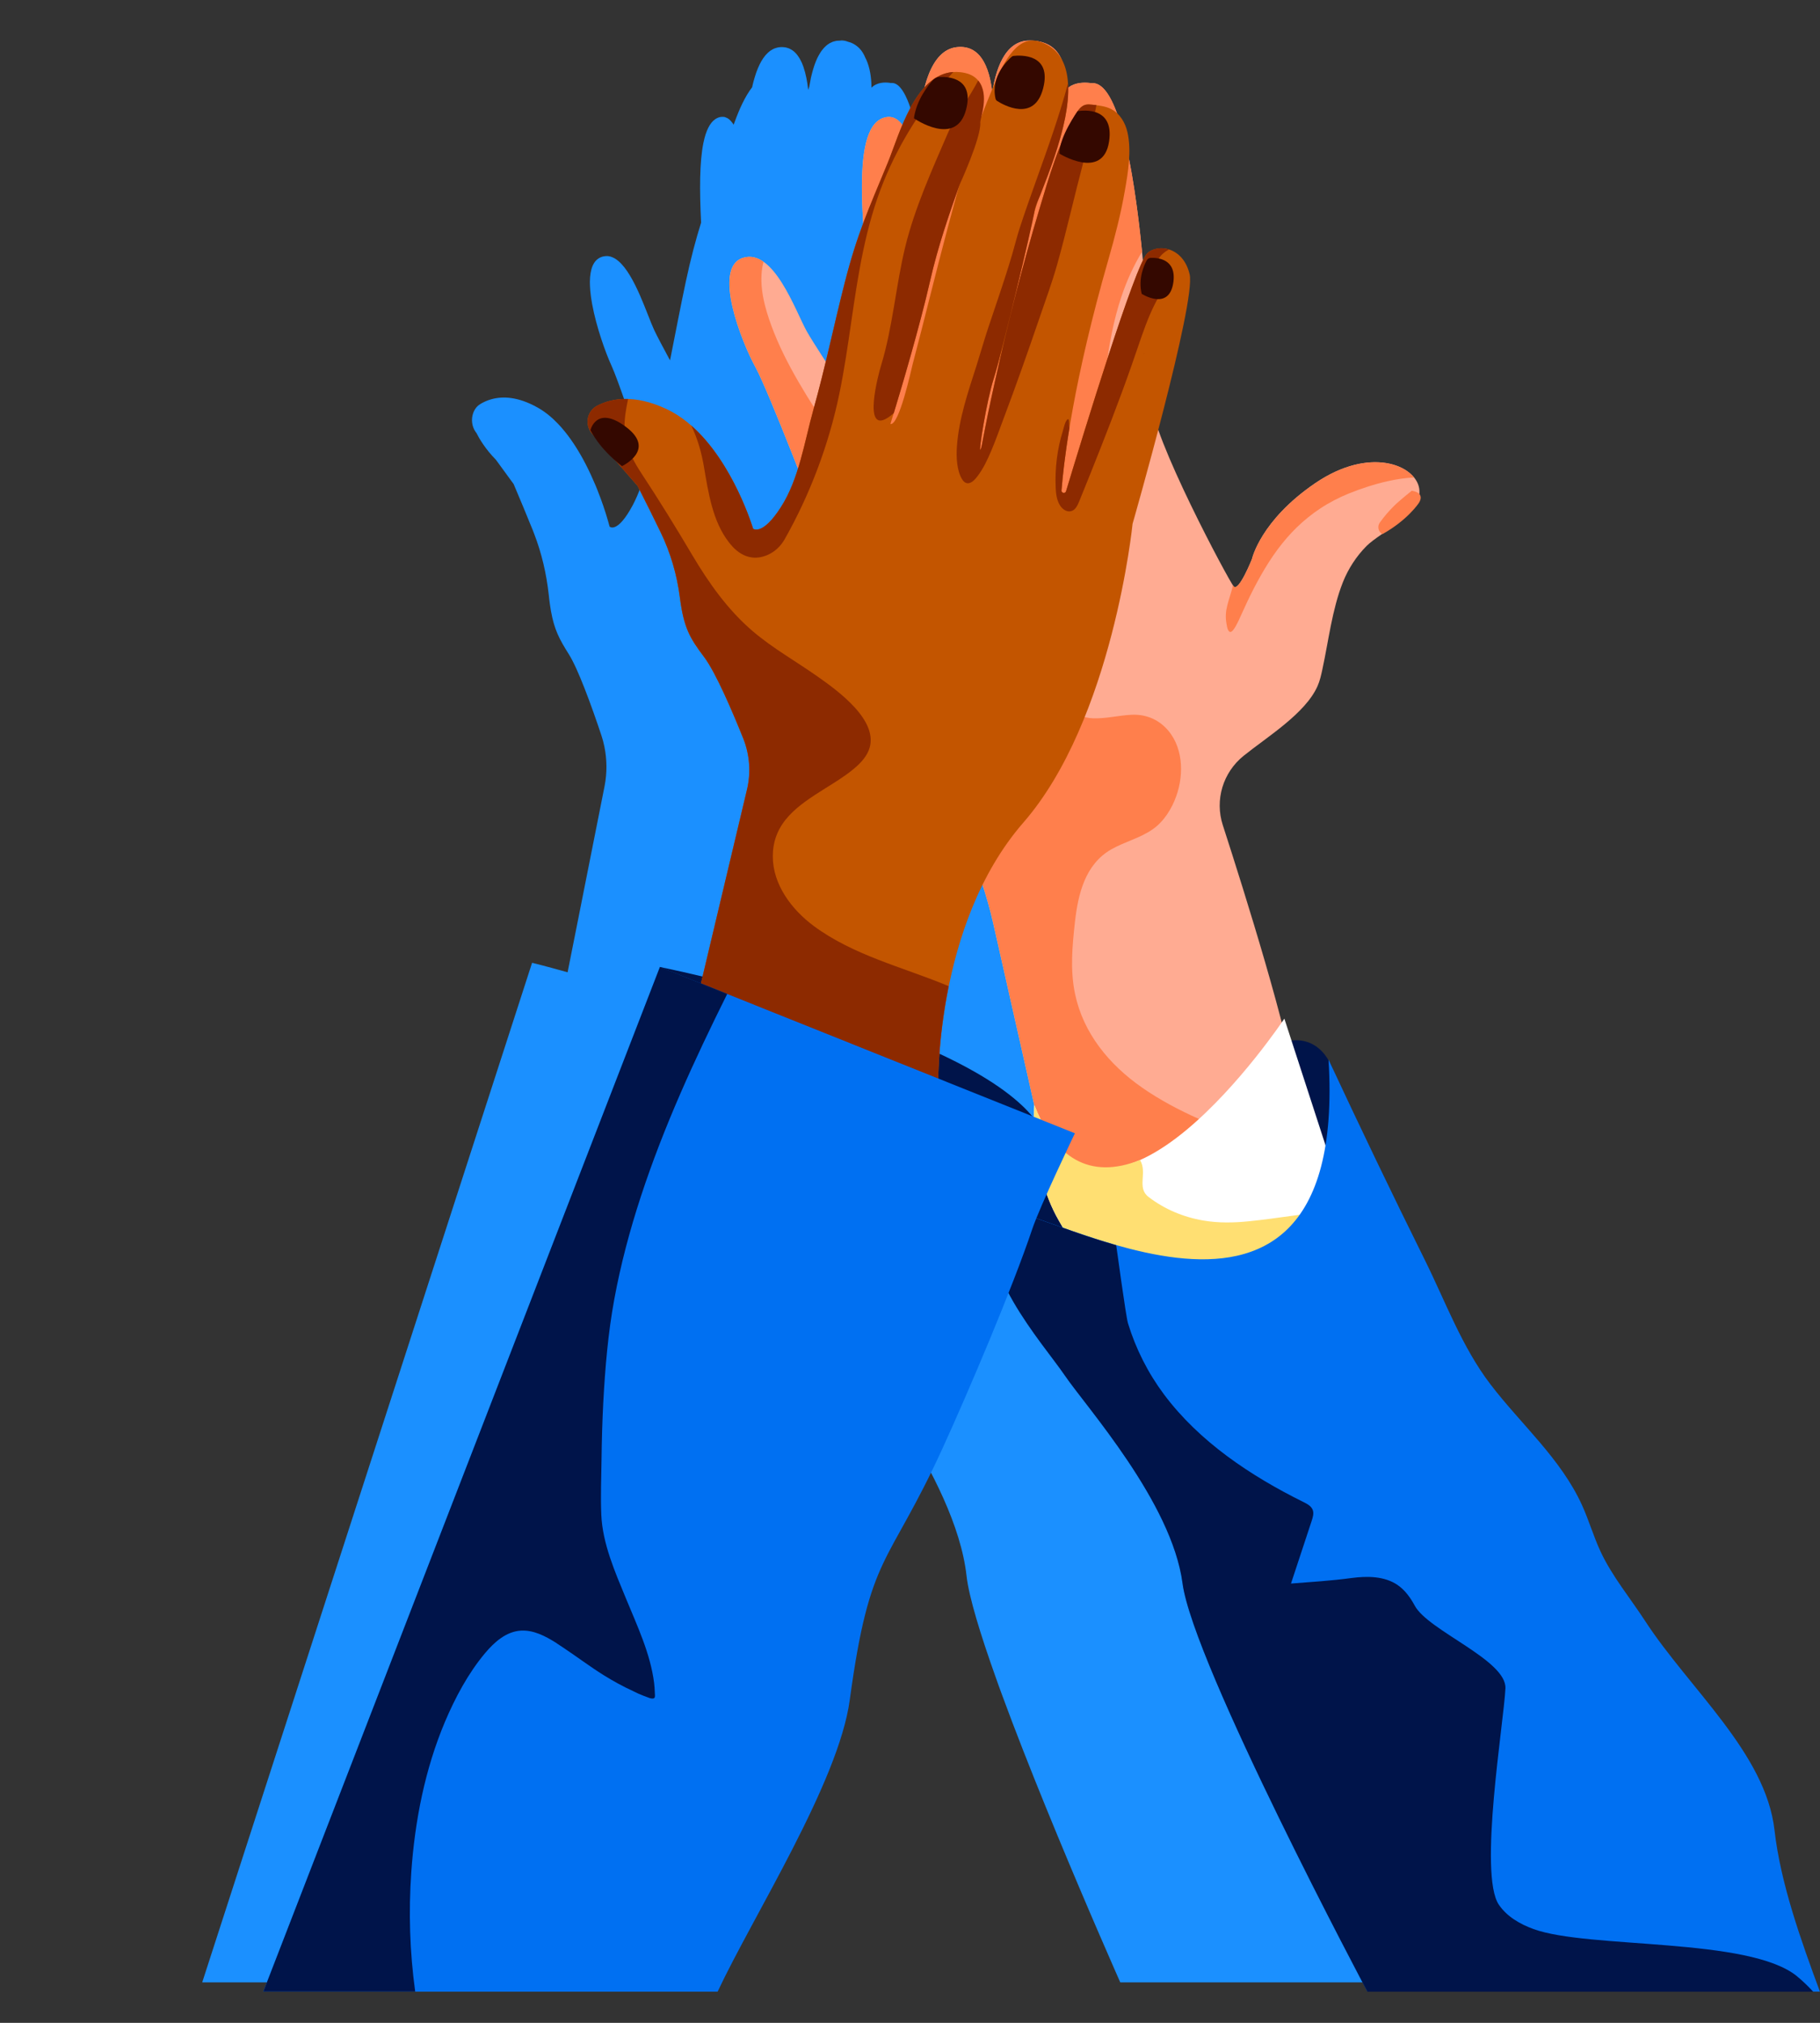 <svg width="45" height="50" viewBox="0 0 45 50" fill="none" xmlns="http://www.w3.org/2000/svg">
<rect x="0" y="0" width="45" height="50" fill="#333333" stroke="none"/>
<g clip-path="url(#clip0_4011_76655)">
<path d="M37 48.999C36.616 47.752 36.191 46.34 36.066 45.025C35.886 43.135 34.318 41.556 33.404 39.876C33.096 39.309 32.728 38.782 32.49 38.17C32.347 37.803 32.253 37.413 32.115 37.045C31.68 35.892 30.858 35.048 30.225 34.055C29.64 33.137 29.302 32.019 28.875 30.99C28.199 29.361 27.542 27.72 26.899 26.072C26.899 26.078 26.899 26.085 26.9 26.091C26.61 25.483 26.137 25.603 26.137 25.603L25.99 25.062C25.99 25.062 25.971 25.096 25.937 25.157C25.595 23.577 25.054 21.52 24.725 20.303C24.558 19.684 24.727 19.009 25.154 18.596C25.627 18.139 26.421 17.561 26.671 16.888C26.721 16.754 26.747 16.61 26.773 16.467C26.9 15.765 26.971 14.999 27.194 14.328C27.303 13.997 27.468 13.691 27.68 13.437C27.756 13.346 27.871 13.247 28 13.141C28.002 13.143 28.004 13.145 28.004 13.145C28.527 12.797 28.754 12.379 28.754 12.379C28.754 12.379 28.832 12.253 28.765 12.16C28.77 12.113 28.77 12.063 28.762 12.014C28.743 11.877 28.673 11.747 28.565 11.64C28.564 11.638 28.562 11.637 28.561 11.635C28.551 11.626 28.541 11.617 28.53 11.607C28.527 11.604 28.524 11.601 28.52 11.599C28.51 11.59 28.5 11.581 28.489 11.573C28.486 11.571 28.481 11.568 28.477 11.565C28.466 11.557 28.455 11.548 28.444 11.541C28.441 11.539 28.438 11.537 28.434 11.534C28.396 11.51 28.356 11.488 28.313 11.468C28.307 11.465 28.302 11.462 28.295 11.459C28.284 11.455 28.272 11.45 28.26 11.446C28.252 11.443 28.245 11.44 28.237 11.437C28.226 11.433 28.214 11.43 28.202 11.426C28.193 11.423 28.184 11.42 28.175 11.418C28.164 11.415 28.152 11.411 28.14 11.408C28.13 11.405 28.119 11.403 28.108 11.402C28.097 11.399 28.086 11.397 28.075 11.395C28.055 11.391 28.033 11.388 28.012 11.385C28.002 11.384 27.993 11.383 27.983 11.382C27.969 11.381 27.955 11.379 27.941 11.378C27.931 11.378 27.92 11.377 27.909 11.376C27.895 11.376 27.882 11.375 27.868 11.375C27.857 11.375 27.846 11.375 27.834 11.375C27.82 11.375 27.805 11.375 27.79 11.377C27.779 11.377 27.769 11.378 27.758 11.379C27.741 11.38 27.724 11.382 27.707 11.384C27.698 11.385 27.689 11.386 27.679 11.387C27.653 11.391 27.627 11.395 27.6 11.399C27.594 11.4 27.588 11.402 27.583 11.403C27.561 11.407 27.539 11.412 27.517 11.418C27.507 11.42 27.497 11.423 27.487 11.426C27.468 11.43 27.45 11.435 27.432 11.441C27.421 11.444 27.41 11.448 27.398 11.452C27.38 11.457 27.362 11.464 27.343 11.47C27.332 11.474 27.321 11.478 27.311 11.482C27.29 11.489 27.27 11.498 27.25 11.506C27.24 11.51 27.231 11.514 27.223 11.517C27.193 11.53 27.163 11.544 27.133 11.559C27.13 11.561 27.126 11.562 27.123 11.564C27.096 11.577 27.069 11.592 27.041 11.607C27.03 11.613 27.02 11.619 27.01 11.625C26.989 11.636 26.968 11.649 26.947 11.661C26.935 11.668 26.924 11.676 26.912 11.684C26.892 11.696 26.871 11.71 26.851 11.723C26.84 11.731 26.827 11.74 26.815 11.747C26.794 11.762 26.773 11.778 26.75 11.794C26.74 11.802 26.729 11.809 26.719 11.817C26.687 11.841 26.655 11.865 26.624 11.891L26.622 11.893C26.2 12.237 25.913 12.585 25.718 12.886C25.702 12.911 25.686 12.936 25.671 12.96C25.641 13.009 25.613 13.056 25.588 13.102C25.576 13.126 25.564 13.148 25.552 13.169C25.368 13.52 25.325 13.757 25.325 13.757C25.325 13.757 25.249 13.989 25.161 14.183C25.151 14.206 25.14 14.228 25.129 14.249C25.066 14.378 25.001 14.473 24.958 14.439C24.956 14.437 24.953 14.434 24.951 14.431C24.951 14.431 24.949 14.429 24.948 14.427C24.944 14.422 24.939 14.414 24.932 14.401C24.774 14.112 23.778 11.875 23.399 10.579C23.744 9.002 24.118 7.133 24.043 6.75C23.925 6.149 23.503 6.021 23.26 6.163C23.257 6.165 23.254 6.167 23.251 6.168C23.238 6.177 23.224 6.186 23.212 6.195C23.201 6.205 23.19 6.216 23.18 6.227C23.177 6.23 23.173 6.233 23.17 6.237C23.148 6.264 23.118 6.323 23.083 6.409C23.041 5.888 22.991 5.358 22.93 4.854C22.93 4.851 22.93 4.848 22.929 4.845C22.922 4.789 22.915 4.733 22.908 4.677C22.907 4.668 22.906 4.658 22.904 4.648C22.898 4.599 22.892 4.55 22.885 4.501C22.884 4.489 22.882 4.476 22.88 4.464C22.874 4.417 22.868 4.372 22.861 4.326C22.859 4.313 22.857 4.3 22.855 4.287C22.849 4.242 22.842 4.198 22.835 4.154C22.833 4.142 22.832 4.128 22.829 4.116C22.823 4.07 22.815 4.026 22.808 3.981C22.807 3.971 22.804 3.96 22.803 3.95C22.801 3.94 22.8 3.93 22.799 3.922C22.81 3.693 22.806 3.464 22.765 3.253C22.732 3.077 22.659 2.905 22.548 2.783C22.547 2.779 22.546 2.776 22.544 2.773C22.537 2.748 22.53 2.725 22.522 2.702C22.517 2.689 22.513 2.676 22.509 2.663C22.5 2.638 22.492 2.615 22.483 2.591C22.48 2.581 22.476 2.572 22.473 2.562C22.448 2.497 22.423 2.437 22.396 2.383C22.392 2.374 22.387 2.367 22.384 2.358C22.375 2.341 22.366 2.323 22.357 2.307C22.351 2.297 22.346 2.289 22.341 2.281C22.333 2.267 22.324 2.253 22.316 2.24C22.31 2.231 22.304 2.224 22.299 2.216C22.291 2.204 22.282 2.194 22.274 2.183C22.268 2.175 22.262 2.169 22.256 2.162C22.248 2.152 22.239 2.143 22.231 2.135C22.225 2.129 22.218 2.123 22.212 2.117C22.203 2.11 22.195 2.103 22.186 2.097C22.18 2.092 22.173 2.088 22.167 2.084C22.158 2.079 22.149 2.075 22.139 2.07C22.133 2.067 22.128 2.064 22.121 2.062C22.111 2.058 22.1 2.056 22.089 2.054C22.084 2.054 22.079 2.052 22.074 2.052C22.058 2.05 22.041 2.05 22.025 2.052C22.025 2.052 22.019 2.051 22.01 2.049H22.006C22.001 2.049 21.994 2.047 21.986 2.046H21.984C21.896 2.034 21.683 2.026 21.548 2.168C21.548 2.129 21.547 2.09 21.544 2.053C21.532 1.819 21.486 1.594 21.387 1.41C21.382 1.398 21.377 1.387 21.372 1.375C21.369 1.369 21.367 1.364 21.364 1.359C21.355 1.341 21.345 1.324 21.335 1.307L21.334 1.305C21.323 1.287 21.311 1.27 21.299 1.254C21.295 1.249 21.292 1.246 21.289 1.241C21.279 1.229 21.269 1.217 21.259 1.206C21.254 1.201 21.25 1.197 21.246 1.192C21.232 1.178 21.218 1.164 21.203 1.152L21.2 1.15C21.184 1.136 21.167 1.125 21.149 1.112C21.144 1.109 21.139 1.105 21.134 1.103C21.121 1.094 21.106 1.086 21.092 1.078C21.086 1.076 21.08 1.073 21.074 1.07C21.055 1.06 21.035 1.051 21.012 1.045H21.011C20.999 1.041 20.986 1.037 20.974 1.034C20.904 1.007 20.831 0.991 20.758 1.005C20.727 1.005 20.698 1.007 20.669 1.012C20.66 1.014 20.651 1.017 20.642 1.019C20.623 1.022 20.605 1.027 20.587 1.034C20.576 1.038 20.566 1.043 20.557 1.048C20.541 1.054 20.526 1.061 20.511 1.07C20.501 1.076 20.49 1.083 20.481 1.09C20.468 1.099 20.453 1.108 20.441 1.119C20.431 1.127 20.422 1.136 20.412 1.145C20.4 1.156 20.387 1.167 20.376 1.18C20.367 1.19 20.358 1.2 20.349 1.212C20.338 1.224 20.328 1.238 20.317 1.251C20.308 1.263 20.3 1.276 20.291 1.288C20.282 1.303 20.272 1.317 20.264 1.333C20.255 1.346 20.247 1.36 20.24 1.374C20.231 1.39 20.223 1.406 20.215 1.422C20.207 1.438 20.2 1.453 20.193 1.469C20.186 1.485 20.178 1.503 20.172 1.52C20.165 1.536 20.157 1.554 20.152 1.571C20.145 1.589 20.139 1.606 20.133 1.624C20.127 1.643 20.121 1.661 20.115 1.68C20.11 1.698 20.104 1.716 20.099 1.734C20.093 1.754 20.087 1.774 20.082 1.795C20.077 1.812 20.073 1.828 20.069 1.846C20.063 1.869 20.057 1.892 20.052 1.915C20.049 1.928 20.047 1.94 20.045 1.952C20.032 2.015 20.02 2.08 20.009 2.145C20 2.171 19.991 2.197 19.983 2.221C19.961 2.016 19.923 1.822 19.866 1.656C19.864 1.65 19.861 1.643 19.859 1.636C19.852 1.616 19.844 1.596 19.836 1.577C19.831 1.565 19.826 1.554 19.821 1.542C19.814 1.526 19.805 1.509 19.797 1.494C19.791 1.481 19.784 1.469 19.777 1.456C19.769 1.442 19.761 1.429 19.752 1.416C19.744 1.403 19.736 1.392 19.728 1.38C19.719 1.368 19.71 1.357 19.702 1.346C19.692 1.335 19.682 1.324 19.673 1.313C19.664 1.304 19.654 1.294 19.645 1.285C19.634 1.276 19.623 1.266 19.611 1.257C19.601 1.249 19.591 1.243 19.581 1.236C19.568 1.228 19.555 1.22 19.542 1.214C19.532 1.208 19.521 1.203 19.511 1.198C19.496 1.192 19.481 1.188 19.465 1.183C19.455 1.18 19.445 1.176 19.433 1.174C19.416 1.17 19.397 1.168 19.378 1.167C19.368 1.167 19.358 1.164 19.349 1.164C19.319 1.164 19.289 1.164 19.257 1.169C19.234 1.172 19.212 1.178 19.19 1.185C19.185 1.187 19.179 1.188 19.174 1.19C19.153 1.196 19.132 1.205 19.112 1.215C19.11 1.216 19.108 1.218 19.106 1.219C19.088 1.228 19.07 1.239 19.053 1.25C19.049 1.253 19.045 1.256 19.04 1.259C19.022 1.273 19.004 1.287 18.987 1.303C18.984 1.306 18.981 1.308 18.978 1.312C18.963 1.327 18.948 1.341 18.934 1.358C18.93 1.362 18.927 1.365 18.923 1.37C18.908 1.389 18.892 1.409 18.878 1.43C18.874 1.435 18.871 1.44 18.867 1.445C18.855 1.463 18.842 1.483 18.83 1.504C18.827 1.508 18.825 1.512 18.822 1.517C18.809 1.54 18.796 1.565 18.783 1.591C18.78 1.597 18.777 1.604 18.774 1.611C18.763 1.634 18.752 1.658 18.741 1.683C18.74 1.687 18.738 1.691 18.736 1.695C18.725 1.723 18.714 1.752 18.703 1.781C18.7 1.789 18.697 1.797 18.694 1.806C18.684 1.835 18.674 1.865 18.665 1.896C18.664 1.899 18.662 1.903 18.662 1.906C18.653 1.936 18.644 1.966 18.636 1.996C18.634 2.005 18.631 2.015 18.628 2.024C18.62 2.056 18.612 2.089 18.604 2.123C18.603 2.13 18.601 2.136 18.6 2.142C18.599 2.147 18.598 2.151 18.597 2.156C18.418 2.389 18.277 2.704 18.162 3.023L18.16 3.027C18.154 3.045 18.147 3.064 18.14 3.083C18.132 3.071 18.125 3.059 18.117 3.048C18.115 3.046 18.114 3.044 18.112 3.042C18.101 3.027 18.089 3.012 18.078 3C18.075 2.996 18.072 2.992 18.068 2.988C18.056 2.974 18.043 2.962 18.03 2.951L18.027 2.948C18.013 2.937 17.997 2.927 17.983 2.919C17.979 2.917 17.975 2.916 17.971 2.914C17.958 2.908 17.946 2.902 17.933 2.898C17.929 2.897 17.925 2.895 17.922 2.894C17.905 2.89 17.888 2.888 17.871 2.888C17.868 2.888 17.865 2.888 17.861 2.888C17.847 2.888 17.832 2.889 17.817 2.891C17.812 2.891 17.807 2.893 17.802 2.894C17.784 2.898 17.765 2.904 17.745 2.913C17.592 2.978 17.488 3.154 17.419 3.415C17.413 3.44 17.407 3.467 17.401 3.494C17.398 3.507 17.395 3.519 17.392 3.532C17.296 4.004 17.295 4.699 17.335 5.503C17.202 5.93 17.084 6.368 16.958 6.957C16.825 7.579 16.707 8.204 16.583 8.826C16.577 8.853 16.572 8.88 16.566 8.906C16.393 8.586 16.246 8.308 16.177 8.162C15.999 7.783 15.7 6.795 15.286 6.449C15.27 6.435 15.254 6.423 15.238 6.412L15.236 6.411C15.22 6.4 15.204 6.39 15.188 6.381L15.183 6.379C15.168 6.37 15.152 6.364 15.137 6.357C15.134 6.356 15.131 6.355 15.128 6.354C15.114 6.348 15.099 6.343 15.085 6.339C15.08 6.339 15.075 6.338 15.071 6.337C15.057 6.334 15.045 6.331 15.032 6.33C15.025 6.33 15.018 6.33 15.011 6.33C15 6.33 14.988 6.329 14.977 6.33C14.967 6.33 14.957 6.333 14.948 6.334C14.939 6.335 14.93 6.336 14.921 6.338C14.904 6.341 14.887 6.346 14.87 6.353C14.867 6.353 14.866 6.354 14.864 6.355C14.764 6.393 14.696 6.47 14.651 6.574C14.607 6.68 14.587 6.813 14.585 6.963C14.585 6.995 14.585 7.028 14.587 7.061C14.59 7.144 14.598 7.232 14.61 7.322C14.613 7.345 14.616 7.367 14.62 7.39C14.627 7.432 14.633 7.474 14.641 7.517C14.747 8.094 14.977 8.728 15.118 9.035C15.276 9.379 15.681 10.58 15.996 11.538C15.907 11.875 15.797 12.201 15.642 12.492C15.261 13.202 15.073 13.017 15.073 13.017C15.073 13.017 15.073 13.015 15.071 13.011L15.07 13.008C15.069 13.005 15.068 13.001 15.067 12.996C15.066 12.993 15.066 12.989 15.064 12.985C15.062 12.98 15.061 12.976 15.06 12.97C15.058 12.965 15.057 12.959 15.055 12.954C15.054 12.948 15.052 12.942 15.05 12.935C15.048 12.927 15.046 12.92 15.043 12.911C15.042 12.906 15.04 12.9 15.039 12.896C15.028 12.856 15.014 12.809 14.997 12.753L14.995 12.749C14.99 12.731 14.984 12.713 14.979 12.694C14.977 12.689 14.976 12.684 14.974 12.679C14.968 12.661 14.962 12.64 14.955 12.621C14.954 12.615 14.951 12.61 14.95 12.605C14.943 12.583 14.936 12.562 14.928 12.54C14.927 12.536 14.925 12.532 14.925 12.528C14.881 12.4 14.828 12.254 14.765 12.096C14.764 12.092 14.762 12.089 14.761 12.086C14.749 12.056 14.736 12.026 14.724 11.996C14.722 11.992 14.721 11.988 14.719 11.984C14.65 11.821 14.571 11.648 14.482 11.475L14.479 11.469C14.463 11.437 14.445 11.405 14.428 11.373C14.425 11.369 14.423 11.363 14.42 11.358C14.403 11.327 14.386 11.295 14.368 11.264C14.365 11.259 14.363 11.255 14.36 11.251C14.282 11.114 14.197 10.979 14.105 10.851L14.104 10.849C14.084 10.821 14.063 10.793 14.043 10.766C14.037 10.759 14.031 10.751 14.026 10.744C14.006 10.719 13.986 10.694 13.967 10.669C13.96 10.661 13.953 10.652 13.947 10.645C13.927 10.621 13.906 10.596 13.886 10.572C13.88 10.566 13.873 10.559 13.867 10.551C13.845 10.527 13.823 10.502 13.801 10.479C13.646 10.316 13.477 10.177 13.293 10.074C12.81 9.803 12.43 9.789 12.148 9.869L12.144 9.87C12.12 9.876 12.097 9.884 12.075 9.892C12.072 9.893 12.069 9.894 12.066 9.895C12.046 9.903 12.026 9.91 12.007 9.919C12.003 9.921 11.999 9.922 11.996 9.924C11.977 9.933 11.96 9.941 11.942 9.95C11.938 9.952 11.934 9.954 11.93 9.956C11.91 9.966 11.89 9.978 11.871 9.99C11.803 10.031 11.752 10.093 11.718 10.165C11.711 10.179 11.706 10.194 11.7 10.209C11.646 10.36 11.664 10.542 11.762 10.679L11.779 10.701C11.849 10.841 12 11.099 12.263 11.366L12.7 11.965C12.865 12.353 13.023 12.736 13.155 13.061C13.161 13.074 13.166 13.089 13.172 13.102C13.184 13.13 13.194 13.159 13.205 13.188C13.391 13.668 13.511 14.178 13.568 14.702C13.577 14.79 13.587 14.871 13.598 14.946C13.605 15 13.614 15.051 13.622 15.099C13.704 15.561 13.827 15.795 14.065 16.172C14.179 16.353 14.315 16.662 14.449 17.004C14.603 17.395 14.755 17.833 14.87 18.178C14.9 18.267 14.924 18.358 14.943 18.451C15.009 18.772 15.012 19.108 14.948 19.433L14.302 22.687L14.034 24.033C13.495 23.881 13.156 23.798 13.156 23.798L11.323 29.463L5 48.999L14.5 49C15.226 47.145 16.826 43.851 17.056 41.827C17.471 38.166 17.836 38.586 18.964 35.634C19.33 34.675 19.882 33.142 20.32 31.813C20.33 31.834 20.339 31.855 20.348 31.875C20.374 31.931 20.4 31.988 20.427 32.043C20.464 32.118 20.501 32.193 20.54 32.267C20.878 32.912 21.279 33.489 21.475 33.834C21.64 34.125 21.991 34.637 22.377 35.269C23.02 36.321 23.76 37.705 23.898 38.952C23.956 39.469 24.238 40.393 24.626 41.478C24.646 41.533 24.666 41.589 24.685 41.645C24.713 41.721 24.741 41.797 24.769 41.875C25.424 43.66 26.308 45.778 26.934 47.239L26.935 47.242C27.006 47.406 27.073 47.562 27.136 47.709C27.158 47.759 27.179 47.808 27.2 47.857C27.503 48.558 27.699 49 27.699 49H36.862L37 48.999ZM20.784 27.429C20.381 26.877 19.698 26.373 18.9 25.927C18.927 25.488 18.982 24.91 19.092 24.265C19.225 23.484 19.44 22.609 19.785 21.771C19.799 21.819 19.812 21.867 19.825 21.915C19.895 22.181 19.956 22.449 20.006 22.721L20.642 26.093L20.849 27.191C20.849 27.191 20.849 27.197 20.848 27.21C20.848 27.221 20.847 27.239 20.846 27.262C20.845 27.311 20.842 27.387 20.842 27.48L20.804 27.462C20.797 27.451 20.79 27.441 20.782 27.43L20.784 27.429Z" fill="#1B90FF"/>
<path d="M26.186 30.026C26.186 30.026 32.289 28.767 32.042 26.899C31.86 25.53 30.793 22.122 30.234 20.395C30.033 19.774 30.236 19.094 30.75 18.681C31.319 18.221 32.273 17.64 32.574 16.964C32.635 16.829 32.666 16.685 32.697 16.541C32.85 15.835 32.936 15.067 33.203 14.392C33.335 14.06 33.534 13.752 33.788 13.496C34.139 13.145 35.199 12.684 35.089 12.066C34.987 11.491 33.866 11.024 32.515 11.945C31.164 12.867 30.955 13.816 30.955 13.816C30.955 13.816 30.628 14.641 30.501 14.492C30.375 14.342 28.462 10.766 28.462 9.891C28.462 9.016 28.174 1.934 26.984 2.056C26.984 2.056 26.258 1.92 26.266 2.546C26.266 2.546 26.691 1.013 25.461 1.002C24.231 0.991 24.486 3.866 24.486 3.866C24.486 3.866 24.933 1.016 23.652 1.166C22.37 1.317 22.728 4.99 22.728 4.99C22.728 4.99 22.676 2.616 21.835 2.916C20.994 3.216 21.362 5.841 21.599 8.366C21.835 10.891 21.599 10.717 21.599 10.717C21.599 10.717 20.23 8.691 19.949 8.192C19.669 7.692 19.133 6.13 18.369 6.373C17.604 6.616 18.343 8.466 18.674 9.067C19.006 9.667 20.229 12.867 20.229 12.867L23.888 20.843C24.179 21.479 24.404 22.142 24.558 22.824L26.184 30.026H26.186Z" fill="#FFAB92"/>
<path d="M30.483 14.466C30.48 14.482 30.477 14.498 30.474 14.514C30.438 14.664 30.384 14.808 30.347 14.957C30.328 15.032 30.313 15.11 30.31 15.188C30.305 15.266 30.313 15.343 30.326 15.42C30.334 15.472 30.343 15.527 30.367 15.575C30.378 15.596 30.396 15.623 30.423 15.621C30.451 15.618 30.473 15.593 30.489 15.575C30.515 15.543 30.537 15.508 30.556 15.473C30.607 15.384 30.648 15.29 30.69 15.197C30.734 15.098 30.78 14.998 30.827 14.899C30.937 14.666 31.053 14.436 31.181 14.213C31.304 13.997 31.438 13.785 31.586 13.585C31.731 13.39 31.889 13.205 32.064 13.035C32.243 12.861 32.438 12.704 32.647 12.566C32.87 12.419 33.109 12.296 33.358 12.195C33.667 12.07 33.99 11.966 34.316 11.893C34.528 11.845 34.744 11.814 34.962 11.801C34.616 11.378 33.647 11.176 32.517 11.947C31.166 12.868 30.956 13.818 30.956 13.818C30.956 13.818 30.63 14.642 30.503 14.493C30.498 14.488 30.492 14.479 30.484 14.466H30.483Z" fill="#FF7F4C"/>
<path d="M26.986 2.057C26.986 2.057 26.474 1.962 26.316 2.304C26.377 1.871 26.383 1.011 25.463 1.003C24.89 0.998 24.64 1.619 24.535 2.284C24.465 1.657 24.24 1.098 23.654 1.166C22.663 1.282 22.652 3.506 22.698 4.507C22.632 3.83 22.432 2.704 21.837 2.916C20.997 3.216 21.364 5.841 21.601 8.366C21.764 10.109 21.702 10.565 21.648 10.681C21.702 10.805 21.759 10.925 21.823 11.044C21.853 11.1 21.885 11.156 21.919 11.211C21.952 11.267 21.991 11.32 22.032 11.371C22.12 11.482 22.215 11.587 22.315 11.688C22.521 11.898 22.742 12.093 22.951 12.302C23.014 12.364 23.076 12.429 23.138 12.496C23.148 12.497 23.158 12.499 23.169 12.501C23.727 12.617 24.201 12.95 24.722 13.164C24.929 13.248 25.145 13.321 25.371 13.33C25.54 13.337 25.708 13.308 25.863 13.241C26.175 13.107 26.403 12.839 26.569 12.556C26.762 12.229 26.89 11.867 26.988 11.504C27.082 11.155 27.149 10.798 27.197 10.44C27.254 10.006 27.286 9.57 27.343 9.136C27.422 8.525 27.532 7.915 27.728 7.33C27.857 6.946 28.026 6.569 28.239 6.22C28.029 4.142 27.646 1.988 26.986 2.056V2.057Z" fill="#FF7F4C"/>
<path d="M28.236 26.881C27.424 26.316 26.785 25.54 26.581 24.568C26.457 23.978 26.512 23.386 26.578 22.792C26.655 22.105 26.827 21.359 27.486 20.989C27.814 20.805 28.191 20.714 28.501 20.498C28.779 20.304 28.972 19.991 29.083 19.68C29.283 19.124 29.255 18.408 28.804 17.972C28.578 17.753 28.29 17.652 27.975 17.668C27.659 17.683 27.347 17.765 27.029 17.755C26.785 17.746 26.561 17.66 26.458 17.427C26.353 17.191 26.42 16.895 26.467 16.653C26.529 16.322 26.636 15.979 26.615 15.638C26.594 15.279 26.323 14.906 26.055 14.676C25.803 14.46 25.497 14.319 25.192 14.19C24.846 14.043 24.505 13.89 24.17 13.719C23.493 13.373 22.83 12.99 22.226 12.531C22.107 12.548 21.989 12.566 21.872 12.59C21.554 12.654 21.249 12.762 20.981 12.946C20.977 12.95 20.973 12.942 20.977 12.938C21.105 12.85 21.243 12.777 21.389 12.719C21.654 12.614 21.936 12.565 22.216 12.524C22.172 12.49 22.128 12.458 22.085 12.423C21.484 11.946 20.978 11.389 20.564 10.748C20.006 9.886 19.431 9.021 19.074 8.055C18.906 7.599 18.769 7.09 18.849 6.604C18.857 6.558 18.867 6.514 18.879 6.471C18.723 6.361 18.553 6.316 18.371 6.374C17.606 6.617 18.345 8.467 18.677 9.068C19.008 9.668 20.231 12.868 20.231 12.868L23.89 20.844C24.181 21.48 24.406 22.144 24.56 22.825L26.186 30.028C26.186 30.028 29.498 29.345 31.144 28.238C30.135 27.886 29.116 27.493 28.238 26.883L28.236 26.881Z" fill="#FF7F4C"/>
<path d="M34.906 12.13C34.906 12.13 34.602 12.371 34.464 12.509C34.34 12.633 34.225 12.765 34.123 12.908C34.121 12.911 34.118 12.915 34.115 12.919C34.052 13.008 34.076 13.132 34.166 13.195C34.174 13.2 34.178 13.204 34.178 13.204C34.807 12.854 35.08 12.434 35.08 12.434C35.08 12.434 35.263 12.187 34.906 12.13Z" fill="#FF7F4C"/>
<path d="M16.315 23.902C16.315 23.902 23.571 25.353 25.493 27.555C27.416 29.758 15.996 27.553 16.315 23.902Z" fill="#00144A"/>
<path d="M17.22 24.774L18.47 19.516C18.57 19.096 18.538 18.656 18.377 18.255C18.116 17.604 17.702 16.629 17.408 16.24C17.05 15.765 16.906 15.516 16.809 14.762C16.737 14.205 16.579 13.662 16.333 13.155C16.17 12.82 15.972 12.418 15.765 12.012L14.639 10.719C14.448 10.499 14.509 10.161 14.769 10.027C15.117 9.848 15.68 9.736 16.479 10.11C17.947 10.798 18.62 13.07 18.62 13.07C18.62 13.07 18.847 13.255 19.305 12.542C19.759 11.835 19.889 10.922 20.111 10.13C20.404 9.087 20.62 8.031 20.888 6.982C21.201 5.762 21.47 5.189 21.95 4.023C22.249 3.299 22.663 1.664 23.748 1.785C25.127 1.939 23.613 4.229 22.997 6.938C22.667 8.39 22.015 10.48 22.015 10.48C22.234 10.526 22.534 9.12 22.569 8.989C22.864 7.875 23.132 6.754 23.43 5.641C23.726 4.531 24.032 3.409 24.476 2.345C24.644 1.94 24.954 1.08 25.461 1.005C25.556 0.991 25.653 1.01 25.744 1.042C26.526 1.321 26.462 2.264 26.335 2.914C26.156 3.829 25.684 4.659 25.498 5.57C25.378 6.159 25.235 6.747 25.092 7.333C24.928 8.008 24.782 8.696 24.57 9.359C24.387 9.933 24.192 11.203 24.24 11.119C24.289 11.035 24.261 10.951 24.598 9.437C24.917 8.007 25.276 6.581 25.697 5.176C25.937 4.38 26.171 3.543 26.598 2.822C26.656 2.723 26.729 2.619 26.841 2.591C26.893 2.578 26.947 2.583 27.001 2.589C27.164 2.605 27.332 2.623 27.476 2.697C27.691 2.809 27.823 3.034 27.876 3.266C27.982 3.73 27.891 4.267 27.809 4.731C27.711 5.295 27.567 5.852 27.409 6.402C26.55 9.39 26.312 11.297 26.246 12.124C26.241 12.191 26.338 12.209 26.357 12.144C26.781 10.742 28.063 6.56 28.364 6.264C28.614 6.019 29.251 6.091 29.414 6.779C29.576 7.467 28.003 12.948 28.003 12.948C28.003 12.948 27.517 17.79 25.303 20.332C23.09 22.875 23.198 26.901 23.198 26.901L17.221 24.775L17.22 24.774Z" fill="#C35500"/>
<path d="M21.951 4.021C21.47 5.186 21.201 5.76 20.888 6.98C20.619 8.029 20.404 9.085 20.111 10.128C19.889 10.92 19.759 11.833 19.305 12.539C18.847 13.253 18.621 13.068 18.621 13.068C18.621 13.068 18.135 11.431 17.09 10.516C17.247 10.837 17.345 11.184 17.405 11.537C17.512 12.161 17.617 12.888 18.023 13.405C18.095 13.495 18.425 13.948 18.967 13.722C19.154 13.644 19.304 13.501 19.402 13.327C20.031 12.216 20.492 10.988 20.751 9.744C20.873 9.156 20.959 8.561 21.046 7.966C21.218 6.783 21.398 5.59 21.854 4.474C22.25 3.504 22.83 2.587 23.543 1.811C23.553 1.801 23.563 1.791 23.572 1.779C22.617 1.844 22.232 3.338 21.951 4.021Z" fill="#8D2A00"/>
<path d="M23.726 4.567C23.726 4.567 24.263 3.4 24.238 3.03C24.231 2.928 24.478 2.343 24.186 1.989C23.974 2.406 23.619 2.871 23.432 3.3C23.043 4.2 22.617 5.143 22.384 6.095C22.147 7.068 22.077 8.075 21.784 9.036C21.712 9.273 21.333 10.705 21.937 10.334C21.996 10.298 22.049 10.255 22.1 10.21C22.286 9.599 22.741 8.072 22.999 6.936C23.192 6.088 23.473 5.281 23.726 4.567V4.567Z" fill="#8D2A00"/>
<path d="M24.623 9.326C24.285 10.842 24.29 11.032 24.241 11.115C24.192 11.199 24.387 9.929 24.571 9.356C24.754 8.782 25.53 5.553 25.579 5.219C25.598 5.086 25.671 4.95 25.72 4.826C25.965 4.201 26.207 3.569 26.336 2.911C26.387 2.652 26.427 2.348 26.408 2.057C26.191 2.868 25.906 3.661 25.623 4.452C25.481 4.849 25.34 5.245 25.21 5.645C25.142 5.854 25.091 6.068 25.029 6.279C24.968 6.487 24.903 6.695 24.835 6.903C24.703 7.312 24.561 7.719 24.426 8.127C24.326 8.431 24.239 8.74 24.142 9.045C23.936 9.688 23.71 10.346 23.661 11.022C23.65 11.168 23.649 11.314 23.668 11.46C23.684 11.591 23.719 11.739 23.792 11.852C23.832 11.915 23.893 11.963 23.972 11.939C24.051 11.915 24.113 11.843 24.161 11.781C24.309 11.592 24.413 11.367 24.506 11.149C24.619 10.885 24.714 10.611 24.815 10.343C25.129 9.511 25.423 8.673 25.711 7.832C25.855 7.412 26.009 6.992 26.131 6.565C26.252 6.138 26.36 5.708 26.466 5.277C26.573 4.843 26.68 4.409 26.794 3.978C26.847 3.779 26.907 3.583 26.951 3.382C26.986 3.217 27.018 3.051 27.051 2.886C27.07 2.79 27.089 2.694 27.11 2.598C27.074 2.594 27.038 2.59 27.002 2.587C26.949 2.581 26.894 2.576 26.842 2.589C26.729 2.617 26.657 2.721 26.598 2.82C26.172 3.541 25.937 4.378 25.698 5.174C25.277 6.579 24.941 7.898 24.623 9.328V9.326Z" fill="#8D2A00"/>
<path d="M28.285 8.751C28.28 8.751 28.28 8.742 28.285 8.742C28.29 8.742 28.29 8.751 28.285 8.751Z" fill="#8D2A00"/>
<path d="M28.556 7.243C28.527 7.212 28.507 7.175 28.492 7.136C28.477 7.092 28.47 7.045 28.467 6.999C28.464 6.945 28.469 6.89 28.477 6.836C28.481 6.806 28.487 6.775 28.493 6.745C28.5 6.712 28.512 6.679 28.523 6.647C28.543 6.587 28.567 6.528 28.597 6.473C28.624 6.423 28.655 6.376 28.693 6.332C28.727 6.291 28.767 6.255 28.811 6.223C28.841 6.202 28.874 6.184 28.908 6.167C28.702 6.099 28.486 6.142 28.364 6.263C28.063 6.558 26.781 10.741 26.358 12.143C26.338 12.207 26.241 12.19 26.246 12.123C26.273 11.786 26.328 11.269 26.443 10.574C26.424 10.505 26.445 10.336 26.398 10.364C26.336 10.401 26.298 10.59 26.279 10.653C26.139 11.098 26.081 11.587 26.102 12.052C26.108 12.201 26.126 12.355 26.203 12.483C26.26 12.581 26.372 12.664 26.483 12.635C26.588 12.608 26.641 12.496 26.682 12.397C26.776 12.166 26.869 11.935 26.962 11.704C27.316 10.819 27.663 9.933 27.978 9.034C28.026 8.897 28.073 8.76 28.12 8.623C28.253 8.234 28.384 7.842 28.574 7.476C28.602 7.422 28.631 7.37 28.661 7.317C28.621 7.301 28.585 7.277 28.555 7.245L28.556 7.243Z" fill="#8D2A00"/>
<path d="M23.459 24.376C23.439 24.368 23.42 24.36 23.4 24.352C22.295 23.898 21.104 23.612 20.128 22.894C19.567 22.48 19.109 21.86 19.108 21.171C19.106 20.318 19.743 19.902 20.395 19.492C20.621 19.351 20.85 19.212 21.058 19.046C21.228 18.911 21.398 18.75 21.479 18.547C21.77 17.825 20.705 17.066 20.203 16.714C19.674 16.342 19.104 16.022 18.612 15.602C17.995 15.076 17.525 14.409 17.116 13.72C16.708 13.031 16.301 12.371 15.86 11.701C15.681 11.428 15.521 11.139 15.464 10.816C15.421 10.567 15.445 10.316 15.489 10.069C15.501 9.999 15.515 9.931 15.529 9.861C15.21 9.852 14.957 9.928 14.769 10.025C14.509 10.159 14.448 10.498 14.639 10.717L15.765 12.011C15.973 12.418 16.171 12.819 16.333 13.154C16.579 13.66 16.737 14.203 16.809 14.76C16.906 15.514 17.05 15.763 17.408 16.238C17.701 16.628 18.116 17.603 18.377 18.253C18.537 18.655 18.569 19.095 18.47 19.514L17.22 24.772L23.197 26.898C23.197 26.898 23.168 25.792 23.457 24.374L23.459 24.376Z" fill="#8D2A00"/>
<path d="M22.596 2.923C22.596 2.923 23.645 3.656 23.888 2.704C24.083 1.942 23.48 1.892 23.233 1.902C23.169 1.905 23.109 1.932 23.067 1.98C22.939 2.122 22.659 2.477 22.597 2.923L22.596 2.923Z" fill="#340800"/>
<path d="M24.617 2.445C24.622 2.465 24.635 2.483 24.652 2.494C24.807 2.593 25.576 3.034 25.793 2.179C26.014 1.314 25.21 1.365 25.06 1.382C25.045 1.384 25.03 1.39 25.018 1.4C24.922 1.481 24.485 1.884 24.616 2.445H24.617Z" fill="#340800"/>
<path d="M26.195 3.797C26.195 3.797 27.273 4.47 27.422 3.499C27.566 2.562 26.643 2.749 26.643 2.749C26.643 2.749 26.19 3.378 26.195 3.798V3.797Z" fill="#340800"/>
<path d="M28.229 7.263C28.229 7.263 28.912 7.702 29.012 6.974C29.09 6.401 28.625 6.367 28.451 6.374C28.41 6.375 28.374 6.397 28.354 6.433C28.286 6.557 28.138 6.884 28.229 7.263Z" fill="#340800"/>
<path d="M15.379 11.521C15.379 11.521 16.238 11.123 15.478 10.553C14.744 10.002 14.599 10.633 14.599 10.633C14.599 10.633 14.808 11.086 15.379 11.521Z" fill="#340800"/>
<path d="M31.932 25.722C31.932 25.722 33.599 25.366 32.978 28.936C32.416 32.161 24.868 31.366 24.278 29.913C23.689 28.46 29.692 30.24 31.932 25.722Z" fill="#00144A"/>
<path d="M26.176 30.163L28.283 33.828L33.599 30.847L31.756 25.178C31.756 25.178 27.342 31.819 25.574 27.315C25.574 27.315 25.448 28.897 26.176 30.163Z" fill="white"/>
<path d="M33.246 29.887C32.816 29.933 32.388 29.991 31.96 30.05C31.601 30.099 31.241 30.151 30.881 30.187C30.504 30.225 30.13 30.233 29.754 30.169C29.261 30.085 28.789 29.888 28.395 29.583C28.1 29.356 28.377 28.99 28.188 28.673C26.915 29.178 26.074 28.591 25.574 27.314C25.574 27.314 25.448 28.896 26.176 30.162L28.283 33.827L33.599 30.846L33.286 29.882C33.273 29.884 33.259 29.885 33.245 29.887L33.246 29.887Z" fill="#FFDF72"/>
<path d="M32.849 26.193C33.622 27.849 34.412 29.498 35.225 31.135C35.738 32.168 36.145 33.291 36.849 34.214C37.61 35.211 38.6 36.059 39.122 37.218C39.289 37.588 39.402 37.98 39.573 38.348C39.86 38.963 40.302 39.492 40.673 40.062C41.772 41.75 43.659 43.337 43.875 45.236C44.025 46.558 44.535 47.977 44.998 49.229H33.811C33.811 49.229 29.504 41.139 29.239 39.133C28.974 37.128 26.854 34.771 26.323 33.99C25.794 33.211 24.014 31.247 24.658 29.98C25.033 29.242 33.378 34.937 32.849 26.192V26.193Z" fill="#0070F2"/>
<path d="M44.43 48.847C43.238 47.878 39.278 48.177 37.917 47.682C37.582 47.561 37.258 47.372 37.06 47.081C36.551 46.335 37.184 42.564 37.222 41.734C37.255 41.033 35.313 40.309 34.98 39.688C34.874 39.492 34.741 39.305 34.556 39.178C34.232 38.956 33.802 38.953 33.41 39.006C32.909 39.074 32.422 39.102 31.92 39.142C32.091 38.624 32.262 38.106 32.433 37.588C32.461 37.501 32.49 37.406 32.457 37.321C32.42 37.225 32.319 37.172 32.226 37.126C30.921 36.48 29.651 35.634 28.778 34.464C28.383 33.934 28.083 33.34 27.89 32.71C27.835 32.53 27.602 30.78 27.598 30.778C26.085 30.346 24.8 29.703 24.658 29.982C24.015 31.25 25.794 33.213 26.323 33.992C26.853 34.772 28.973 37.13 29.238 39.135C29.503 41.141 33.81 49.231 33.81 49.231H44.832C44.707 49.095 44.574 48.966 44.43 48.848V48.847Z" fill="#00144A"/>
<path d="M16.315 23.902L26.577 28.012C26.577 28.012 25.714 29.81 25.523 30.379C25.038 31.827 23.939 34.413 23.304 35.8C21.948 38.767 21.51 38.344 21.01 42.022C20.734 44.057 18.616 47.366 17.743 49.23H6.509L16.315 23.903V23.902Z" fill="#0070F2"/>
<path d="M13.764 40.619C13.776 40.627 13.789 40.635 13.801 40.643C13.847 40.673 13.893 40.703 13.939 40.734C14.268 40.954 14.584 41.192 14.92 41.403C15.156 41.55 15.4 41.684 15.653 41.8C15.696 41.819 15.741 41.842 15.788 41.865C15.88 41.904 15.973 41.941 16.068 41.974C16.083 41.978 16.097 41.98 16.111 41.983C16.218 41.997 16.192 41.918 16.19 41.831C16.189 41.754 16.181 41.675 16.173 41.598C16.082 40.875 15.756 40.189 15.481 39.52C15.21 38.863 14.897 38.157 14.867 37.438C14.848 36.987 14.867 36.53 14.873 36.078C14.879 35.602 14.892 35.125 14.917 34.649C14.963 33.8 15.034 32.955 15.188 32.117C15.346 31.257 15.572 30.409 15.845 29.576C16.411 27.847 17.17 26.196 17.981 24.567L16.317 23.9L6.511 49.227H10.266C10.131 48.25 10.101 47.258 10.169 46.275C10.258 45.006 10.507 43.729 11.005 42.551C11.257 41.959 11.577 41.357 11.996 40.859C12.22 40.593 12.514 40.325 12.885 40.305C13.192 40.289 13.479 40.439 13.73 40.595C13.732 40.596 13.734 40.598 13.736 40.599C13.745 40.605 13.756 40.611 13.766 40.617L13.764 40.619Z" fill="#00144A"/>
</g>
<defs>
<clipPath id="clip0_4011_76655">
<rect width="45" height="49.236" fill="white" transform="translate(0 0.382)"/>
</clipPath>
</defs>
</svg>
